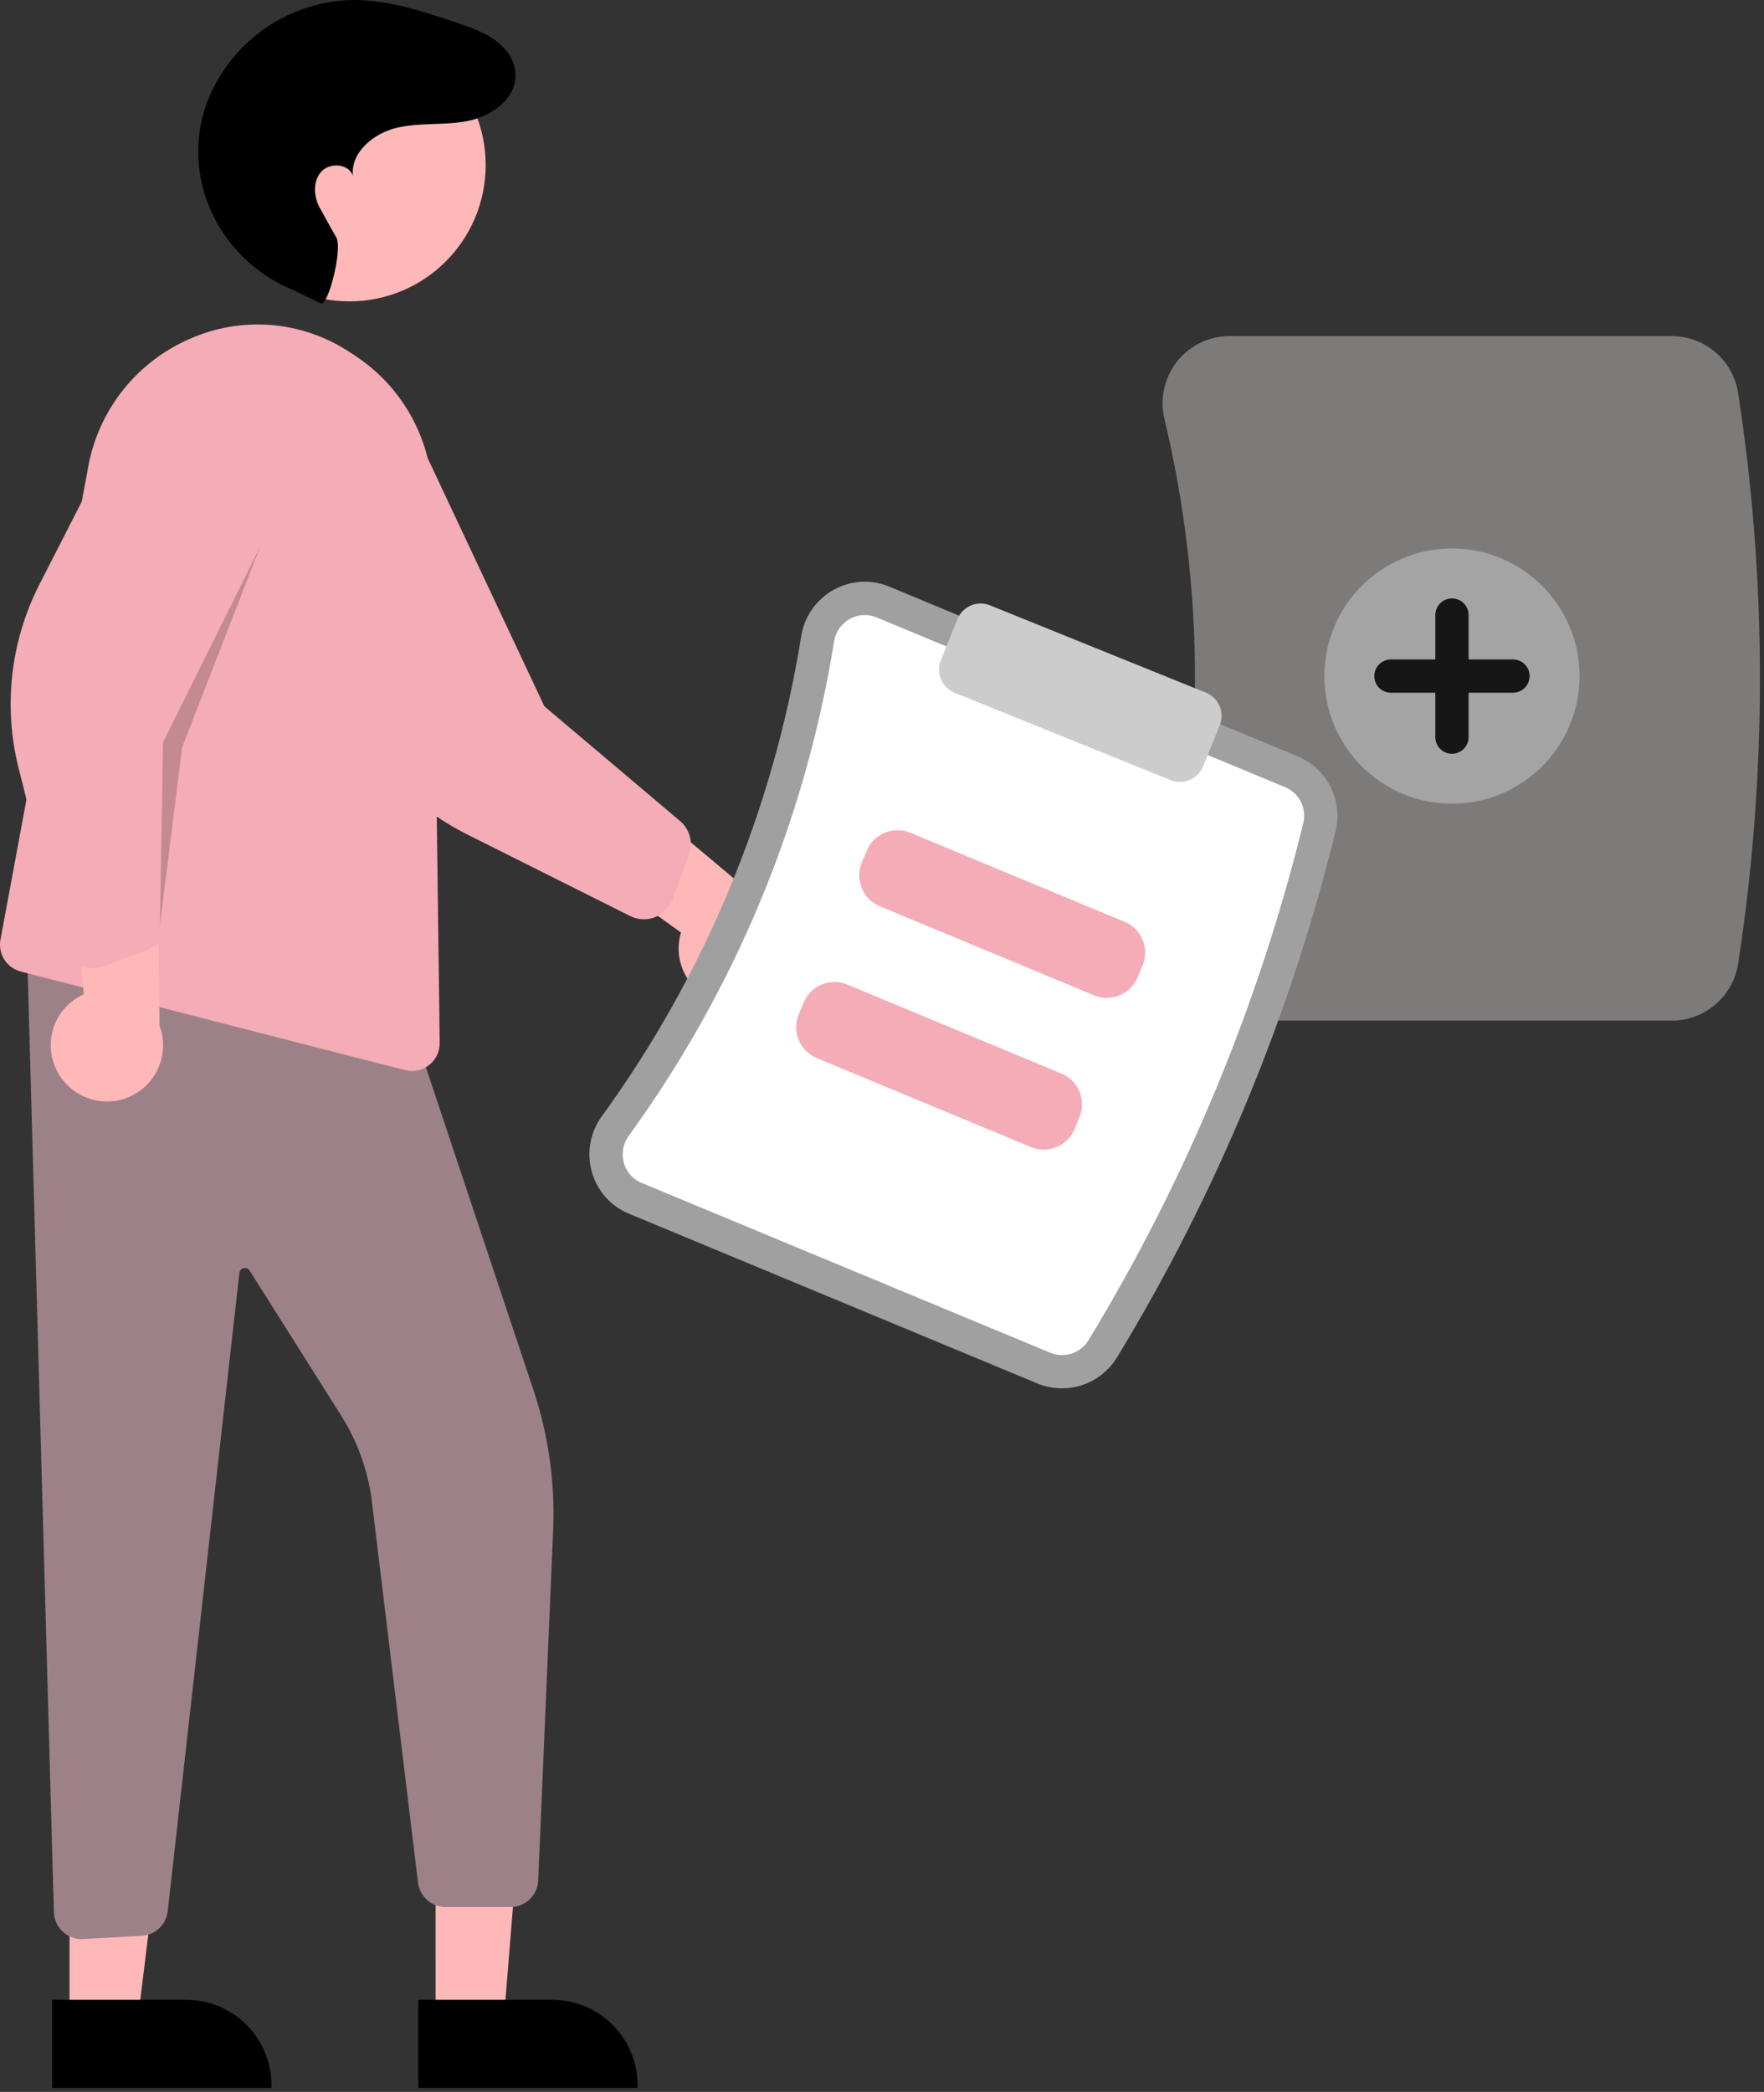 <svg width="318" height="377" viewBox="0 0 318 377" fill="none" xmlns="http://www.w3.org/2000/svg">
<rect x="0" y="0" width="318" height="377" fill="#333333" stroke="none"/>
<path d="M301.395 183.941H221.653C219.832 183.947 218.033 183.537 216.394 182.743C214.755 181.948 213.319 180.791 212.195 179.358C211.051 177.912 210.252 176.224 209.858 174.423C209.465 172.622 209.488 170.755 209.925 168.963C217.256 138.257 217.256 106.256 209.924 75.55C209.487 73.759 209.465 71.892 209.858 70.091C210.252 68.29 211.051 66.602 212.195 65.156C213.319 63.723 214.755 62.566 216.394 61.771C218.033 60.977 219.832 60.567 221.653 60.572H301.395C304.267 60.581 307.043 61.609 309.228 63.473C311.414 65.337 312.866 67.916 313.328 70.751C318.584 104.887 318.584 139.627 313.328 173.762C312.866 176.597 311.414 179.177 309.228 181.041C307.043 182.905 304.267 183.933 301.395 183.941Z" fill="#7D7A7A"/>
<path d="M261.747 144.844C274.45 144.844 284.747 134.547 284.747 121.844C284.747 109.142 274.45 98.844 261.747 98.844C249.045 98.844 238.747 109.142 238.747 121.844C238.747 134.547 249.045 144.844 261.747 144.844Z" fill="#A4A4A4"/>
<path d="M272.747 118.844H264.747V110.844C264.747 110.049 264.431 109.286 263.868 108.723C263.306 108.16 262.543 107.844 261.747 107.844C260.951 107.844 260.188 108.16 259.626 108.723C259.063 109.286 258.747 110.049 258.747 110.844V118.844H250.747C249.951 118.844 249.188 119.16 248.626 119.723C248.063 120.286 247.747 121.049 247.747 121.844C247.747 122.64 248.063 123.403 248.626 123.966C249.188 124.528 249.951 124.844 250.747 124.844H258.747V132.844C258.747 133.64 259.063 134.403 259.626 134.966C260.188 135.528 260.951 135.844 261.747 135.844C262.543 135.844 263.306 135.528 263.868 134.966C264.431 134.403 264.747 133.64 264.747 132.844V124.844H272.747C273.543 124.844 274.306 124.528 274.868 123.966C275.431 123.403 275.747 122.64 275.747 121.844C275.747 121.049 275.431 120.286 274.868 119.723C274.306 119.16 273.543 118.844 272.747 118.844V118.844Z" fill="#161616"/>
<path d="M78.532 364.405H90.792L94.625 317.117H78.53L78.532 364.405Z" fill="#FFB8B8"/>
<path d="M75.405 360.403L99.549 360.402H99.55C101.571 360.402 103.571 360.8 105.438 361.573C107.305 362.346 109.001 363.479 110.43 364.908C111.859 366.337 112.992 368.033 113.765 369.9C114.538 371.767 114.936 373.767 114.936 375.788V376.288L75.406 376.289L75.405 360.403Z" fill="black"/>
<path d="M12.532 364.405H24.792L30.625 317.117H12.53L12.532 364.405Z" fill="#FFB8B8"/>
<path d="M9.405 360.403L33.549 360.402H33.55C35.571 360.402 37.571 360.8 39.438 361.573C41.305 362.346 43.001 363.479 44.43 364.908C45.859 366.337 46.992 368.033 47.765 369.9C48.538 371.767 48.937 373.767 48.936 375.788V376.288L9.406 376.289L9.405 360.403Z" fill="black"/>
<path d="M14.707 349.467C13.457 349.467 12.252 348.996 11.332 348.149V348.149C10.838 347.698 10.441 347.153 10.163 346.545C9.886 345.937 9.734 345.279 9.716 344.611L4.8 168.398L74.611 185.85L96.15 250.468C98.928 258.781 100.131 267.538 99.696 276.292L97.021 338.929C96.96 340.212 96.407 341.422 95.477 342.309C94.547 343.195 93.312 343.689 92.027 343.688H80.318C79.109 343.683 77.943 343.242 77.033 342.447C76.123 341.652 75.53 340.555 75.363 339.358L66.994 270.216C66.263 264.823 64.376 259.65 61.462 255.052L44.993 228.976C44.883 228.802 44.722 228.666 44.531 228.587C44.341 228.508 44.131 228.49 43.93 228.535C43.729 228.579 43.546 228.685 43.408 228.838C43.269 228.99 43.181 229.182 43.155 229.386L30.231 344.475C30.092 345.642 29.546 346.723 28.689 347.527C27.831 348.331 26.718 348.807 25.544 348.871L14.992 349.458C14.897 349.463 14.802 349.467 14.707 349.467Z" fill="#9D8189"/>
<path d="M62.994 54.311C76.558 54.311 87.555 43.315 87.555 29.75C87.555 16.186 76.558 5.189 62.994 5.189C49.429 5.189 38.433 16.186 38.433 29.75C38.433 43.315 49.429 54.311 62.994 54.311Z" fill="#FFB8B8"/>
<path d="M74.276 193.017C73.854 193.016 73.433 192.963 73.024 192.858H73.023L3.759 175.098C2.52 174.781 1.45 174.001 0.769 172.919C0.088 171.838 -0.153 170.536 0.096 169.282L16.003 83.591C16.994 78.638 19.172 73.999 22.351 70.073C25.53 66.147 29.614 63.052 34.253 61.052C38.772 59.051 43.715 58.194 48.645 58.556C53.574 58.918 58.339 60.488 62.518 63.127C63.488 63.732 64.465 64.392 65.421 65.088C69.27 67.927 72.408 71.62 74.591 75.875C76.773 80.131 77.94 84.835 78 89.617L79.264 187.946C79.273 188.607 79.15 189.264 78.904 189.877C78.657 190.491 78.291 191.05 77.828 191.521C77.364 191.993 76.811 192.367 76.202 192.624C75.592 192.881 74.938 193.014 74.276 193.017V193.017Z" fill="#F4ACB7"/>
<path d="M10.885 194.024C10.059 192.808 9.509 191.426 9.275 189.975C9.041 188.524 9.128 187.039 9.53 185.624C9.931 184.21 10.638 182.901 11.601 181.79C12.563 180.679 13.757 179.792 15.099 179.192L12.018 143.59L28.345 152.439L28.767 184.89C29.625 187.212 29.602 189.767 28.702 192.073C27.802 194.379 26.087 196.274 23.883 197.4C21.679 198.526 19.139 198.804 16.743 198.182C14.347 197.56 12.263 196.081 10.885 194.024H10.885Z" fill="#FFB8B8"/>
<path d="M16.718 174.483C16.257 174.483 15.799 174.425 15.352 174.311C14.392 174.066 13.517 173.566 12.817 172.864C12.118 172.163 11.622 171.285 11.38 170.324L3.357 138.441C0.553 127.305 1.89 115.53 7.118 105.306L23.927 72.424C24.99 68.487 27.557 65.126 31.076 63.064C34.594 61.003 38.782 60.407 42.735 61.405C44.706 61.903 46.558 62.787 48.185 64.006C49.811 65.225 51.179 66.754 52.21 68.506C53.262 70.283 53.95 72.251 54.234 74.296C54.518 76.341 54.392 78.423 53.864 80.419L29.937 133.925L30.221 165.961C30.228 167.091 29.888 168.196 29.247 169.127C28.606 170.057 27.695 170.769 26.636 171.165L18.629 174.139C18.018 174.367 17.37 174.483 16.718 174.483Z" fill="#F4ACB7"/>
<path d="M131.254 180.929C129.793 180.762 128.387 180.277 127.134 179.508C125.881 178.739 124.812 177.704 124.003 176.477C123.193 175.25 122.662 173.86 122.448 172.406C122.233 170.952 122.34 169.468 122.761 168.059L93.767 147.17L111.124 140.568L135.996 161.417C138.315 162.281 140.237 163.966 141.397 166.152C142.558 168.338 142.876 170.874 142.291 173.279C141.707 175.684 140.26 177.792 138.226 179.201C136.192 180.611 133.711 181.226 131.254 180.929H131.254Z" fill="#FFB8B8"/>
<path d="M116.076 165.675C115.221 165.674 114.378 165.475 113.613 165.093L84.214 150.376C73.945 145.236 65.893 136.542 61.553 125.911L47.596 91.72C45.306 88.347 44.433 84.208 45.166 80.196C45.898 76.185 48.178 72.622 51.514 70.276C53.18 69.104 55.063 68.276 57.053 67.839C59.043 67.403 61.1 67.366 63.104 67.733C65.132 68.097 67.067 68.86 68.797 69.978C70.528 71.096 72.019 72.546 73.185 74.245L98.13 127.284L122.596 147.967C123.457 148.698 124.073 149.677 124.361 150.77C124.648 151.863 124.593 153.018 124.203 154.079L121.233 162.087C120.845 163.137 120.145 164.043 119.226 164.683C118.302 165.329 117.203 165.675 116.076 165.675V165.675Z" fill="#F4ACB7"/>
<path d="M57.836 54.687C59.141 55.258 61.814 44.86 60.617 42.78C58.836 39.687 58.941 39.71 57.76 37.663C56.578 35.617 56.313 32.816 57.844 31.016C59.374 29.215 62.916 29.454 63.614 31.712C63.165 27.424 67.406 23.977 71.607 23.008C75.808 22.04 80.24 22.641 84.464 21.779C89.366 20.779 94.467 16.669 92.511 11.279C92.175 10.381 91.673 9.555 91.03 8.844C88.77 6.304 85.609 5.219 82.518 4.17C76.088 1.987 69.482 -0.223 62.696 0.018C57.105 0.31 51.72 2.226 47.2 5.532C42.681 8.837 39.223 13.387 37.25 18.627C36.782 19.938 36.42 21.284 36.166 22.653C33.837 35.177 41.11 47.531 52.922 52.3L57.836 54.687Z" fill="black"/>
<path opacity="0.2" d="M28.836 166.687L29.393 133.758L46.836 98.687L32.836 134.687L28.836 166.687Z" fill="black"/>
<path d="M187.013 249.327L113.375 218.731C111.761 218.066 110.319 217.042 109.161 215.736C108.002 214.43 107.157 212.877 106.689 211.196C106.207 209.494 106.121 207.706 106.435 205.966C106.75 204.226 107.457 202.581 108.503 201.156C127.101 175.548 139.41 145.923 144.434 114.676C144.706 112.929 145.373 111.267 146.384 109.817C147.395 108.367 148.723 107.166 150.268 106.307C151.79 105.451 153.487 104.955 155.23 104.855C156.973 104.754 158.716 105.053 160.326 105.728L233.964 136.323C236.504 137.387 238.583 139.317 239.832 141.771C241.081 144.224 241.419 147.042 240.785 149.721C232.553 183.211 219.244 215.244 201.32 244.707C199.868 247.047 197.634 248.795 195.014 249.641C192.394 250.487 189.559 250.376 187.013 249.327Z" fill="#A0A0A0"/>
<path d="M158.024 111.268C157.251 110.944 156.414 110.801 155.577 110.848C154.74 110.896 153.925 111.134 153.194 111.545C152.442 111.964 151.796 112.549 151.305 113.256C150.813 113.963 150.49 114.772 150.358 115.623C145.184 147.803 132.508 178.314 113.354 204.686C112.844 205.379 112.499 206.18 112.345 207.026C112.191 207.873 112.232 208.743 112.465 209.572L112.465 209.572C112.69 210.38 113.096 211.126 113.653 211.753C114.209 212.38 114.902 212.871 115.677 213.19L189.315 243.786C190.536 244.294 191.897 244.352 193.157 243.949C194.417 243.547 195.492 242.711 196.193 241.59C213.8 212.649 226.873 181.184 234.959 148.287C235.259 147 235.092 145.647 234.489 144.471C233.885 143.295 232.883 142.371 231.662 141.864L158.024 111.268Z" fill="white"/>
<path d="M197.233 179.376L158.591 163.321C157.122 162.709 155.957 161.539 155.35 160.069C154.743 158.599 154.743 156.948 155.352 155.478L156.252 153.313C156.864 151.844 158.033 150.679 159.503 150.072C160.974 149.465 162.625 149.465 164.094 150.074L202.737 166.129C204.205 166.741 205.371 167.911 205.978 169.381C206.585 170.851 206.584 172.502 205.975 173.972L205.076 176.137C204.464 177.606 203.294 178.771 201.824 179.378C200.354 179.985 198.703 179.985 197.233 179.376V179.376Z" fill="#F4ACB7"/>
<path d="M185.866 206.734L147.224 190.679C145.755 190.067 144.59 188.898 143.983 187.427C143.376 185.957 143.377 184.306 143.985 182.836L144.885 180.671C145.497 179.203 146.666 178.037 148.136 177.43C149.607 176.823 151.258 176.824 152.727 177.433L191.37 193.488C192.838 194.1 194.004 195.269 194.611 196.739C195.218 198.21 195.217 199.861 194.608 201.33L193.709 203.496C193.097 204.964 191.928 206.13 190.457 206.737C188.987 207.344 187.336 207.343 185.866 206.734V206.734Z" fill="#F4ACB7"/>
<path d="M212.717 140.926C212.139 140.926 211.566 140.814 211.03 140.596L172.092 124.853C170.987 124.405 170.104 123.536 169.638 122.438C169.172 121.34 169.161 120.101 169.607 118.995L172.605 111.578C173.053 110.471 173.922 109.588 175.02 109.122C176.119 108.656 177.358 108.646 178.464 109.093L217.402 124.836C218.508 125.284 219.39 126.153 219.856 127.251C220.322 128.349 220.333 129.587 219.887 130.694L216.889 138.111C216.552 138.942 215.975 139.653 215.232 140.154C214.489 140.656 213.614 140.925 212.717 140.926V140.926Z" fill="#CCCCCC"/>
</svg>
